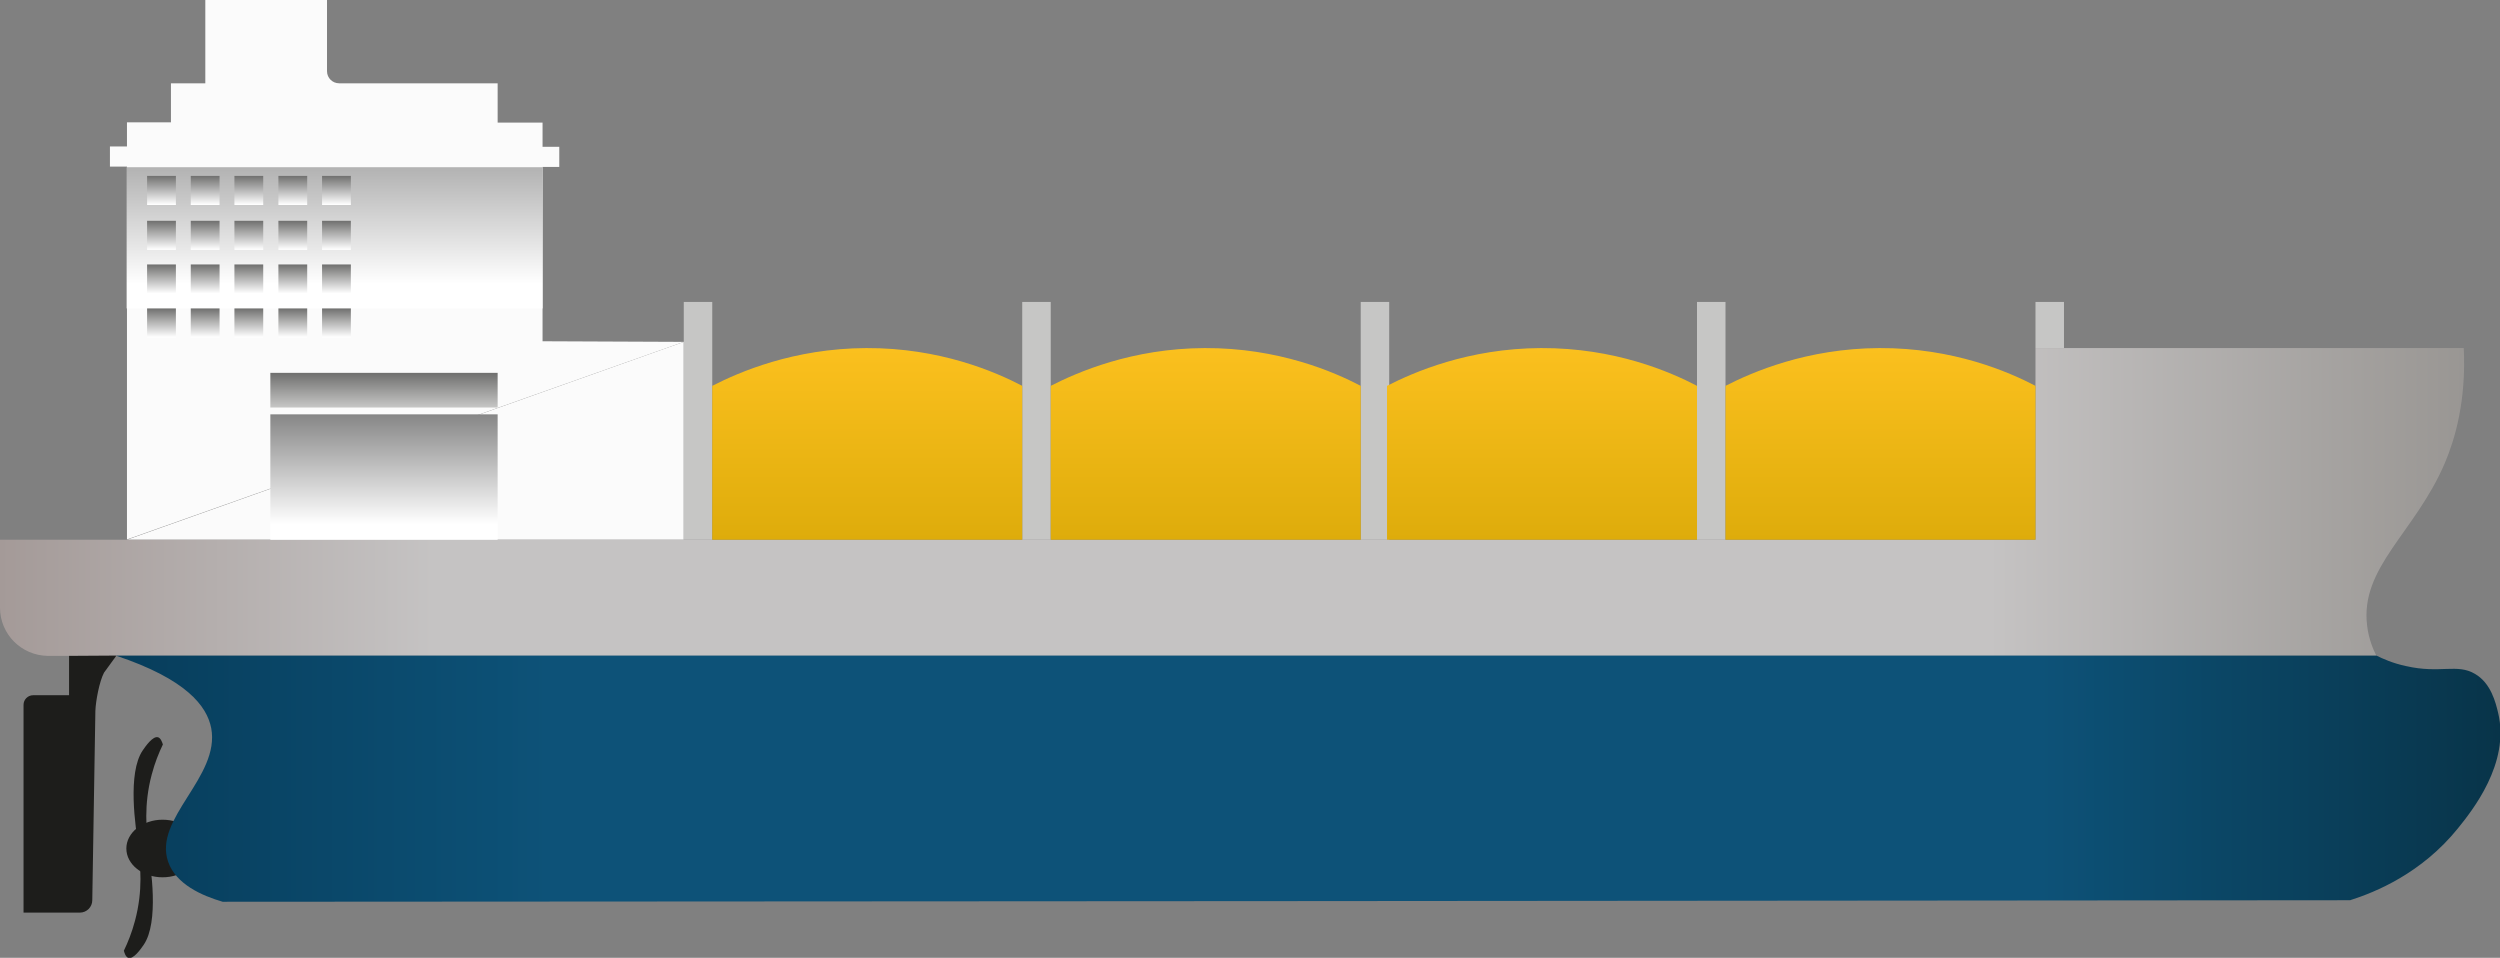 <?xml version="1.0" encoding="utf-8"?>
<!-- Generator: Adobe Illustrator 26.0.1, SVG Export Plug-In . SVG Version: 6.00 Build 0)  -->
<svg version="1.1" id="Layer_1" xmlns="http://www.w3.org/2000/svg" xmlns:xlink="http://www.w3.org/1999/xlink" x="0px" y="0px"
	 viewBox="0 0 80.73 30.93" style="enable-background:new 0 0 80.73 30.93;" xml:space="preserve">
<rect x="0" y="0" width="80.73" height="30.93" fill="#808080" stroke="none"/>
<style type="text/css">
	.st0{fill:#FBFBFB;}
	.st1{fill:#1D1D1B;}
	.st2{fill:url(#SVGID_1_);}
	.st3{fill:#C6C6C5;}
	.st4{fill:url(#SVGID_00000034792850346368503460000010623193776373817504_);}
	.st5{fill:url(#SVGID_00000012441977276006065030000005959213078339932082_);}
	.st6{fill:url(#SVGID_00000016793593835762537820000012098173494809755305_);}
	.st7{fill:url(#SVGID_00000124878803517156777910000005578080791362388657_);}
	.st8{fill:url(#SVGID_00000096017351249823719820000006440107981742764220_);}
	.st9{fill:url(#SVGID_00000047741013954900526870000007318771589015195779_);}
	.st10{fill:url(#SVGID_00000051355427394638828380000011113805431781586083_);}
	.st11{fill:url(#SVGID_00000040550420893329169640000015435037469630436781_);}
	.st12{fill:url(#SVGID_00000042700477106746410830000016928623177649135021_);}
	.st13{fill:url(#SVGID_00000124127573559388685710000014606318528456754052_);}
	.st14{fill:url(#SVGID_00000134210063552451760260000016904949232517609094_);}
	.st15{fill:url(#SVGID_00000164499688475494111780000013245043847813700762_);}
	.st16{fill:url(#SVGID_00000091722622940805202240000016617461388950325138_);}
	.st17{fill:url(#SVGID_00000100350661138910312310000011284122709433294520_);}
	.st18{fill:url(#SVGID_00000183230577180592507840000008995416007318214541_);}
	.st19{fill:url(#SVGID_00000023258690385428037140000015604875234626932115_);}
	.st20{fill:url(#SVGID_00000067229267610892829110000008184618930757442451_);}
	.st21{fill:url(#SVGID_00000038392555852209802130000015098684786094283939_);}
	.st22{fill:url(#SVGID_00000078761690994413534620000005818303651628208319_);}
	.st23{fill:url(#SVGID_00000086672263061826482870000015226188283421480868_);}
	.st24{fill:url(#SVGID_00000012447474787126020060000001165826008041548966_);}
	.st25{fill:url(#SVGID_00000018956325910539132740000016938951648800665241_);}
	.st26{fill:url(#SVGID_00000142163242890100715430000003985859926473553036_);}
	.st27{fill:url(#SVGID_00000008136689849581598310000000391484926587899320_);}
	.st28{fill:url(#SVGID_00000114789141464532556280000015270505375083932046_);}
	.st29{fill:url(#SVGID_00000051379548199138105460000000171126450066455437_);}
	.st30{fill:url(#SVGID_00000049914855155302550400000005435036947912066205_);}
	.st31{fill:url(#SVGID_00000103226730876932748870000002642391982502643841_);}
</style>
<g>
	<path class="st0" d="M22.08,11.04l-4.56-0.02V5.39h0.54V4.74h-0.54V3.96h-1.45V2.69h-5.12c-0.21,0-0.39-0.17-0.39-0.39V0H6.63v2.69
		H5.52v1.26H4.1v0.78H3.55v0.65H4.1v12.04"/>
	<polygon class="st0" points="22.08,11.04 22.08,17.43 4.1,17.43 	"/>
	<g>
		<ellipse class="st1" cx="5.25" cy="27.4" rx="1.17" ry="0.93"/>
		<g>
			<path class="st1" d="M4.77,27.37c0.11,0.66,0.37,2.41-0.13,3.14c-0.09,0.13-0.33,0.48-0.5,0.42C4.06,30.9,4.02,30.78,4,30.7
				c0.13-0.27,0.26-0.59,0.36-0.97c0.26-0.97,0.18-1.82,0.09-2.34C4.56,27.38,4.67,27.38,4.77,27.37z"/>
			<path class="st1" d="M4.48,27.37c-0.11-0.66-0.37-2.41,0.13-3.14c0.09-0.13,0.33-0.48,0.5-0.42c0.08,0.03,0.12,0.14,0.15,0.23
				c-0.13,0.27-0.26,0.59-0.36,0.97c-0.26,0.97-0.18,1.82-0.09,2.34C4.69,27.36,4.58,27.37,4.48,27.37z"/>
		</g>
	</g>
	<linearGradient id="SVGID_1_" gradientUnits="userSpaceOnUse" x1="0" y1="16.204" x2="79.579" y2="16.204">
		<stop  offset="0" style="stop-color:#A49A98"/>
		<stop  offset="0.176" style="stop-color:#C5C3C3"/>
		<stop  offset="0.807" style="stop-color:#C5C3C3"/>
		<stop  offset="1" style="stop-color:#999693"/>
	</linearGradient>
	<path class="st2" d="M0,17.43h65.73v-6.19h13.83c0.08,1.71-0.28,2.93-0.61,3.71c-0.96,2.25-2.75,3.37-2.51,5.26
		c0.05,0.43,0.2,0.77,0.3,0.97c-25.06,0-50.13,0-75.19,0C0.69,21.17,0,20.48,0,19.62V17.43z"/>
	<rect x="65.73" y="9.75" class="st3" width="0.92" height="1.49"/>
	<g>
		<rect x="54.8" y="9.75" class="st3" width="0.92" height="7.68"/>
		<rect x="43.94" y="9.75" class="st3" width="0.92" height="7.68"/>
		<rect x="33.01" y="9.75" class="st3" width="0.92" height="7.68"/>
		<rect x="22.08" y="9.75" class="st3" width="0.92" height="7.68"/>
		
			<linearGradient id="SVGID_00000049217226511265016080000017031592637739238051_" gradientUnits="userSpaceOnUse" x1="60.726" y1="17.427" x2="60.726" y2="11.236">
			<stop  offset="0" style="stop-color:#DEAC0B"/>
			<stop  offset="1" style="stop-color:#FBC01E"/>
		</linearGradient>
		<path style="fill:url(#SVGID_00000049217226511265016080000017031592637739238051_);" d="M55.72,17.43h10.01v-4.97
			c-0.86-0.45-2.65-1.23-5.04-1.22c-2.35,0.01-4.11,0.78-4.97,1.22C55.72,14.11,55.72,15.77,55.72,17.43"/>
		
			<linearGradient id="SVGID_00000067918845966571447240000003994231629567548559_" gradientUnits="userSpaceOnUse" x1="49.796" y1="17.427" x2="49.796" y2="11.236">
			<stop  offset="0" style="stop-color:#DEAC0B"/>
			<stop  offset="1" style="stop-color:#FBC01E"/>
		</linearGradient>
		<path style="fill:url(#SVGID_00000067918845966571447240000003994231629567548559_);" d="M44.79,17.43H54.8v-4.97
			c-0.86-0.45-2.65-1.23-5.04-1.22c-2.35,0.01-4.11,0.78-4.97,1.22C44.79,14.11,44.79,15.77,44.79,17.43"/>
		
			<linearGradient id="SVGID_00000181784615473637445710000015194943221873023375_" gradientUnits="userSpaceOnUse" x1="38.938" y1="17.427" x2="38.938" y2="11.236">
			<stop  offset="0" style="stop-color:#DEAC0B"/>
			<stop  offset="1" style="stop-color:#FBC01E"/>
		</linearGradient>
		<path style="fill:url(#SVGID_00000181784615473637445710000015194943221873023375_);" d="M33.93,17.43h10.01v-4.97
			c-0.86-0.45-2.65-1.23-5.04-1.22c-2.35,0.01-4.11,0.78-4.97,1.22C33.93,14.11,33.93,15.77,33.93,17.43"/>
		
			<linearGradient id="SVGID_00000050641144526558347140000009410318498129357464_" gradientUnits="userSpaceOnUse" x1="28.008" y1="17.427" x2="28.008" y2="11.236">
			<stop  offset="0" style="stop-color:#DEAC0B"/>
			<stop  offset="1" style="stop-color:#FBC01E"/>
		</linearGradient>
		<path style="fill:url(#SVGID_00000050641144526558347140000009410318498129357464_);" d="M23,17.43h10.01v-4.97
			c-0.86-0.45-2.65-1.23-5.04-1.22c-2.35,0.01-4.11,0.78-4.97,1.22C23,14.11,23,15.77,23,17.43"/>
	</g>
	
		<linearGradient id="SVGID_00000000928484774177952620000011308987906370075521_" gradientUnits="userSpaceOnUse" x1="3.726" y1="25.146" x2="80.731" y2="25.146">
		<stop  offset="0" style="stop-color:#073D5B"/>
		<stop  offset="0.182" style="stop-color:#0D5278"/>
		<stop  offset="0.807" style="stop-color:#0D5278"/>
		<stop  offset="1" style="stop-color:#083449"/>
	</linearGradient>
	<path style="fill:url(#SVGID_00000000928484774177952620000011308987906370075521_);" d="M76.74,21.17c0.2,0.1,0.53,0.25,0.96,0.34
		c1.09,0.25,1.65-0.09,2.22,0.25c0.52,0.3,0.67,0.93,0.75,1.26c0.39,1.63-0.84,3.16-1.3,3.73c-1.17,1.45-2.66,2.06-3.48,2.32
		c-22.9,0.02-45.8,0.04-68.7,0.05c-0.68-0.2-1.51-0.57-1.76-1.29c-0.49-1.4,1.69-2.74,1.39-4.32c-0.14-0.71-0.8-1.58-3.08-2.34
		C28.06,21.17,52.4,21.17,76.74,21.17z"/>
	<path class="st1" d="M2.23,21.18v1.27H1.07c-0.17,0-0.31,0.14-0.31,0.31v6.71h1.82c0.22,0,0.4-0.18,0.4-0.4
		c0.03-2.04,0.07-4.08,0.1-6.11c0.01-0.32,0.13-0.96,0.28-1.24l0.4-0.55L2.23,21.18z"/>
	
		<linearGradient id="SVGID_00000119819298126170203940000014863041623825790879_" gradientUnits="userSpaceOnUse" x1="12.401" y1="13.156" x2="12.401" y2="12.038">
		<stop  offset="0" style="stop-color:#C6C6C5"/>
		<stop  offset="1" style="stop-color:#6F6F6E"/>
	</linearGradient>
	
		<rect x="8.73" y="12.04" style="fill:url(#SVGID_00000119819298126170203940000014863041623825790879_);" width="7.34" height="1.12"/>
	
		<linearGradient id="SVGID_00000069373389551241183470000002568535432736355726_" gradientUnits="userSpaceOnUse" x1="10.799" y1="9.955" x2="10.799" y2="5.399">
		<stop  offset="0.173" style="stop-color:#FFFFFF"/>
		<stop  offset="1" style="stop-color:#B2B2B2"/>
	</linearGradient>
	
		<rect x="4.09" y="5.4" style="fill:url(#SVGID_00000069373389551241183470000002568535432736355726_);" width="13.43" height="4.56"/>
	
		<linearGradient id="SVGID_00000015343456181340641320000015853301634927764626_" gradientUnits="userSpaceOnUse" x1="12.401" y1="17.427" x2="12.401" y2="13.376">
		<stop  offset="0.123" style="stop-color:#FFFFFF"/>
		<stop  offset="1" style="stop-color:#868686"/>
	</linearGradient>
	
		<rect x="8.73" y="13.38" style="fill:url(#SVGID_00000015343456181340641320000015853301634927764626_);" width="7.34" height="4.05"/>
	<path class="st1" d="M4.1,17.43"/>
	<g>
		
			<linearGradient id="SVGID_00000134243256014922675260000001968977771062420899_" gradientUnits="userSpaceOnUse" x1="5.212" y1="6.612" x2="5.212" y2="5.675">
			<stop  offset="0" style="stop-color:#FFFFFF"/>
			<stop  offset="1" style="stop-color:#6F6F6E"/>
		</linearGradient>
		
			<rect x="4.75" y="5.68" style="fill:url(#SVGID_00000134243256014922675260000001968977771062420899_);" width="0.93" height="0.94"/>
		
			<linearGradient id="SVGID_00000044876552689414445240000005432394279741085843_" gradientUnits="userSpaceOnUse" x1="6.625" y1="6.612" x2="6.625" y2="5.675">
			<stop  offset="0" style="stop-color:#FFFFFF"/>
			<stop  offset="1" style="stop-color:#6F6F6E"/>
		</linearGradient>
		
			<rect x="6.16" y="5.68" style="fill:url(#SVGID_00000044876552689414445240000005432394279741085843_);" width="0.93" height="0.94"/>
		
			<linearGradient id="SVGID_00000151520841637695998800000010238384206069660815_" gradientUnits="userSpaceOnUse" x1="8.037" y1="6.612" x2="8.037" y2="5.675">
			<stop  offset="0" style="stop-color:#FFFFFF"/>
			<stop  offset="1" style="stop-color:#6F6F6E"/>
		</linearGradient>
		
			<rect x="7.57" y="5.68" style="fill:url(#SVGID_00000151520841637695998800000010238384206069660815_);" width="0.93" height="0.94"/>
		
			<linearGradient id="SVGID_00000168818144801844353080000002668673482857637002_" gradientUnits="userSpaceOnUse" x1="9.45" y1="6.612" x2="9.45" y2="5.675">
			<stop  offset="0" style="stop-color:#FFFFFF"/>
			<stop  offset="1" style="stop-color:#6F6F6E"/>
		</linearGradient>
		
			<rect x="8.99" y="5.68" style="fill:url(#SVGID_00000168818144801844353080000002668673482857637002_);" width="0.93" height="0.94"/>
		
			<linearGradient id="SVGID_00000094578190757408788660000010534499836942880954_" gradientUnits="userSpaceOnUse" x1="10.863" y1="6.612" x2="10.863" y2="5.675">
			<stop  offset="0" style="stop-color:#FFFFFF"/>
			<stop  offset="1" style="stop-color:#6F6F6E"/>
		</linearGradient>
		
			<rect x="10.4" y="5.68" style="fill:url(#SVGID_00000094578190757408788660000010534499836942880954_);" width="0.93" height="0.94"/>
	</g>
	<g>
		
			<linearGradient id="SVGID_00000090988715955874904700000007853996685338233786_" gradientUnits="userSpaceOnUse" x1="5.212" y1="8.064" x2="5.212" y2="7.127">
			<stop  offset="0" style="stop-color:#FFFFFF"/>
			<stop  offset="1" style="stop-color:#6F6F6E"/>
		</linearGradient>
		
			<rect x="4.75" y="7.13" style="fill:url(#SVGID_00000090988715955874904700000007853996685338233786_);" width="0.93" height="0.94"/>
		
			<linearGradient id="SVGID_00000131365546101732730270000014697401701904225154_" gradientUnits="userSpaceOnUse" x1="6.625" y1="8.064" x2="6.625" y2="7.127">
			<stop  offset="0" style="stop-color:#FFFFFF"/>
			<stop  offset="1" style="stop-color:#6F6F6E"/>
		</linearGradient>
		
			<rect x="6.16" y="7.13" style="fill:url(#SVGID_00000131365546101732730270000014697401701904225154_);" width="0.93" height="0.94"/>
		
			<linearGradient id="SVGID_00000066479702027104454070000017714330178171443588_" gradientUnits="userSpaceOnUse" x1="8.037" y1="8.064" x2="8.037" y2="7.127">
			<stop  offset="0" style="stop-color:#FFFFFF"/>
			<stop  offset="1" style="stop-color:#6F6F6E"/>
		</linearGradient>
		
			<rect x="7.57" y="7.13" style="fill:url(#SVGID_00000066479702027104454070000017714330178171443588_);" width="0.93" height="0.94"/>
		
			<linearGradient id="SVGID_00000074431772094626034450000002277822277072457345_" gradientUnits="userSpaceOnUse" x1="9.45" y1="8.064" x2="9.45" y2="7.127">
			<stop  offset="0" style="stop-color:#FFFFFF"/>
			<stop  offset="1" style="stop-color:#6F6F6E"/>
		</linearGradient>
		
			<rect x="8.99" y="7.13" style="fill:url(#SVGID_00000074431772094626034450000002277822277072457345_);" width="0.93" height="0.94"/>
		
			<linearGradient id="SVGID_00000090983398745486644640000008341937449588527518_" gradientUnits="userSpaceOnUse" x1="10.863" y1="8.064" x2="10.863" y2="7.127">
			<stop  offset="0" style="stop-color:#FFFFFF"/>
			<stop  offset="1" style="stop-color:#6F6F6E"/>
		</linearGradient>
		
			<rect x="10.4" y="7.13" style="fill:url(#SVGID_00000090983398745486644640000008341937449588527518_);" width="0.93" height="0.94"/>
	</g>
	<g>
		
			<linearGradient id="SVGID_00000136387083628937832210000005968895684557423236_" gradientUnits="userSpaceOnUse" x1="5.212" y1="9.478" x2="5.212" y2="8.541">
			<stop  offset="0" style="stop-color:#FFFFFF"/>
			<stop  offset="1" style="stop-color:#6F6F6E"/>
		</linearGradient>
		
			<rect x="4.75" y="8.54" style="fill:url(#SVGID_00000136387083628937832210000005968895684557423236_);" width="0.93" height="0.94"/>
		
			<linearGradient id="SVGID_00000037655870358114895590000010648725354499635605_" gradientUnits="userSpaceOnUse" x1="6.625" y1="9.478" x2="6.625" y2="8.541">
			<stop  offset="0" style="stop-color:#FFFFFF"/>
			<stop  offset="1" style="stop-color:#6F6F6E"/>
		</linearGradient>
		
			<rect x="6.16" y="8.54" style="fill:url(#SVGID_00000037655870358114895590000010648725354499635605_);" width="0.93" height="0.94"/>
		
			<linearGradient id="SVGID_00000110455773898727086900000016170629113401690806_" gradientUnits="userSpaceOnUse" x1="8.037" y1="9.478" x2="8.037" y2="8.541">
			<stop  offset="0" style="stop-color:#FFFFFF"/>
			<stop  offset="1" style="stop-color:#6F6F6E"/>
		</linearGradient>
		
			<rect x="7.57" y="8.54" style="fill:url(#SVGID_00000110455773898727086900000016170629113401690806_);" width="0.93" height="0.94"/>
		
			<linearGradient id="SVGID_00000031199100647985151530000012690286736351858601_" gradientUnits="userSpaceOnUse" x1="9.45" y1="9.478" x2="9.45" y2="8.541">
			<stop  offset="0" style="stop-color:#FFFFFF"/>
			<stop  offset="1" style="stop-color:#6F6F6E"/>
		</linearGradient>
		
			<rect x="8.99" y="8.54" style="fill:url(#SVGID_00000031199100647985151530000012690286736351858601_);" width="0.93" height="0.94"/>
		
			<linearGradient id="SVGID_00000064333184113133114750000015622773234335383224_" gradientUnits="userSpaceOnUse" x1="10.863" y1="9.478" x2="10.863" y2="8.541">
			<stop  offset="0" style="stop-color:#FFFFFF"/>
			<stop  offset="1" style="stop-color:#6F6F6E"/>
		</linearGradient>
		
			<rect x="10.4" y="8.54" style="fill:url(#SVGID_00000064333184113133114750000015622773234335383224_);" width="0.93" height="0.94"/>
	</g>
	<g>
		
			<linearGradient id="SVGID_00000048499798319149986750000010575181855091509439_" gradientUnits="userSpaceOnUse" x1="5.212" y1="10.892" x2="5.212" y2="9.955">
			<stop  offset="0" style="stop-color:#FFFFFF"/>
			<stop  offset="1" style="stop-color:#6F6F6E"/>
		</linearGradient>
		
			<rect x="4.75" y="9.96" style="fill:url(#SVGID_00000048499798319149986750000010575181855091509439_);" width="0.93" height="0.94"/>
		
			<linearGradient id="SVGID_00000102546679983467577970000008523066094498794405_" gradientUnits="userSpaceOnUse" x1="6.625" y1="10.892" x2="6.625" y2="9.955">
			<stop  offset="0" style="stop-color:#FFFFFF"/>
			<stop  offset="1" style="stop-color:#6F6F6E"/>
		</linearGradient>
		
			<rect x="6.16" y="9.96" style="fill:url(#SVGID_00000102546679983467577970000008523066094498794405_);" width="0.93" height="0.94"/>
		
			<linearGradient id="SVGID_00000049192596744987611340000003706171663473209241_" gradientUnits="userSpaceOnUse" x1="8.037" y1="10.892" x2="8.037" y2="9.955">
			<stop  offset="0" style="stop-color:#FFFFFF"/>
			<stop  offset="1" style="stop-color:#6F6F6E"/>
		</linearGradient>
		
			<rect x="7.57" y="9.96" style="fill:url(#SVGID_00000049192596744987611340000003706171663473209241_);" width="0.93" height="0.94"/>
		
			<linearGradient id="SVGID_00000116212131488343409140000001961606598889616784_" gradientUnits="userSpaceOnUse" x1="9.45" y1="10.892" x2="9.45" y2="9.955">
			<stop  offset="0" style="stop-color:#FFFFFF"/>
			<stop  offset="1" style="stop-color:#6F6F6E"/>
		</linearGradient>
		
			<rect x="8.99" y="9.96" style="fill:url(#SVGID_00000116212131488343409140000001961606598889616784_);" width="0.93" height="0.94"/>
		
			<linearGradient id="SVGID_00000034078748661104644100000000649932957344891056_" gradientUnits="userSpaceOnUse" x1="10.863" y1="10.892" x2="10.863" y2="9.955">
			<stop  offset="0" style="stop-color:#FFFFFF"/>
			<stop  offset="1" style="stop-color:#6F6F6E"/>
		</linearGradient>
		
			<rect x="10.4" y="9.96" style="fill:url(#SVGID_00000034078748661104644100000000649932957344891056_);" width="0.93" height="0.94"/>
	</g>
</g>
</svg>
